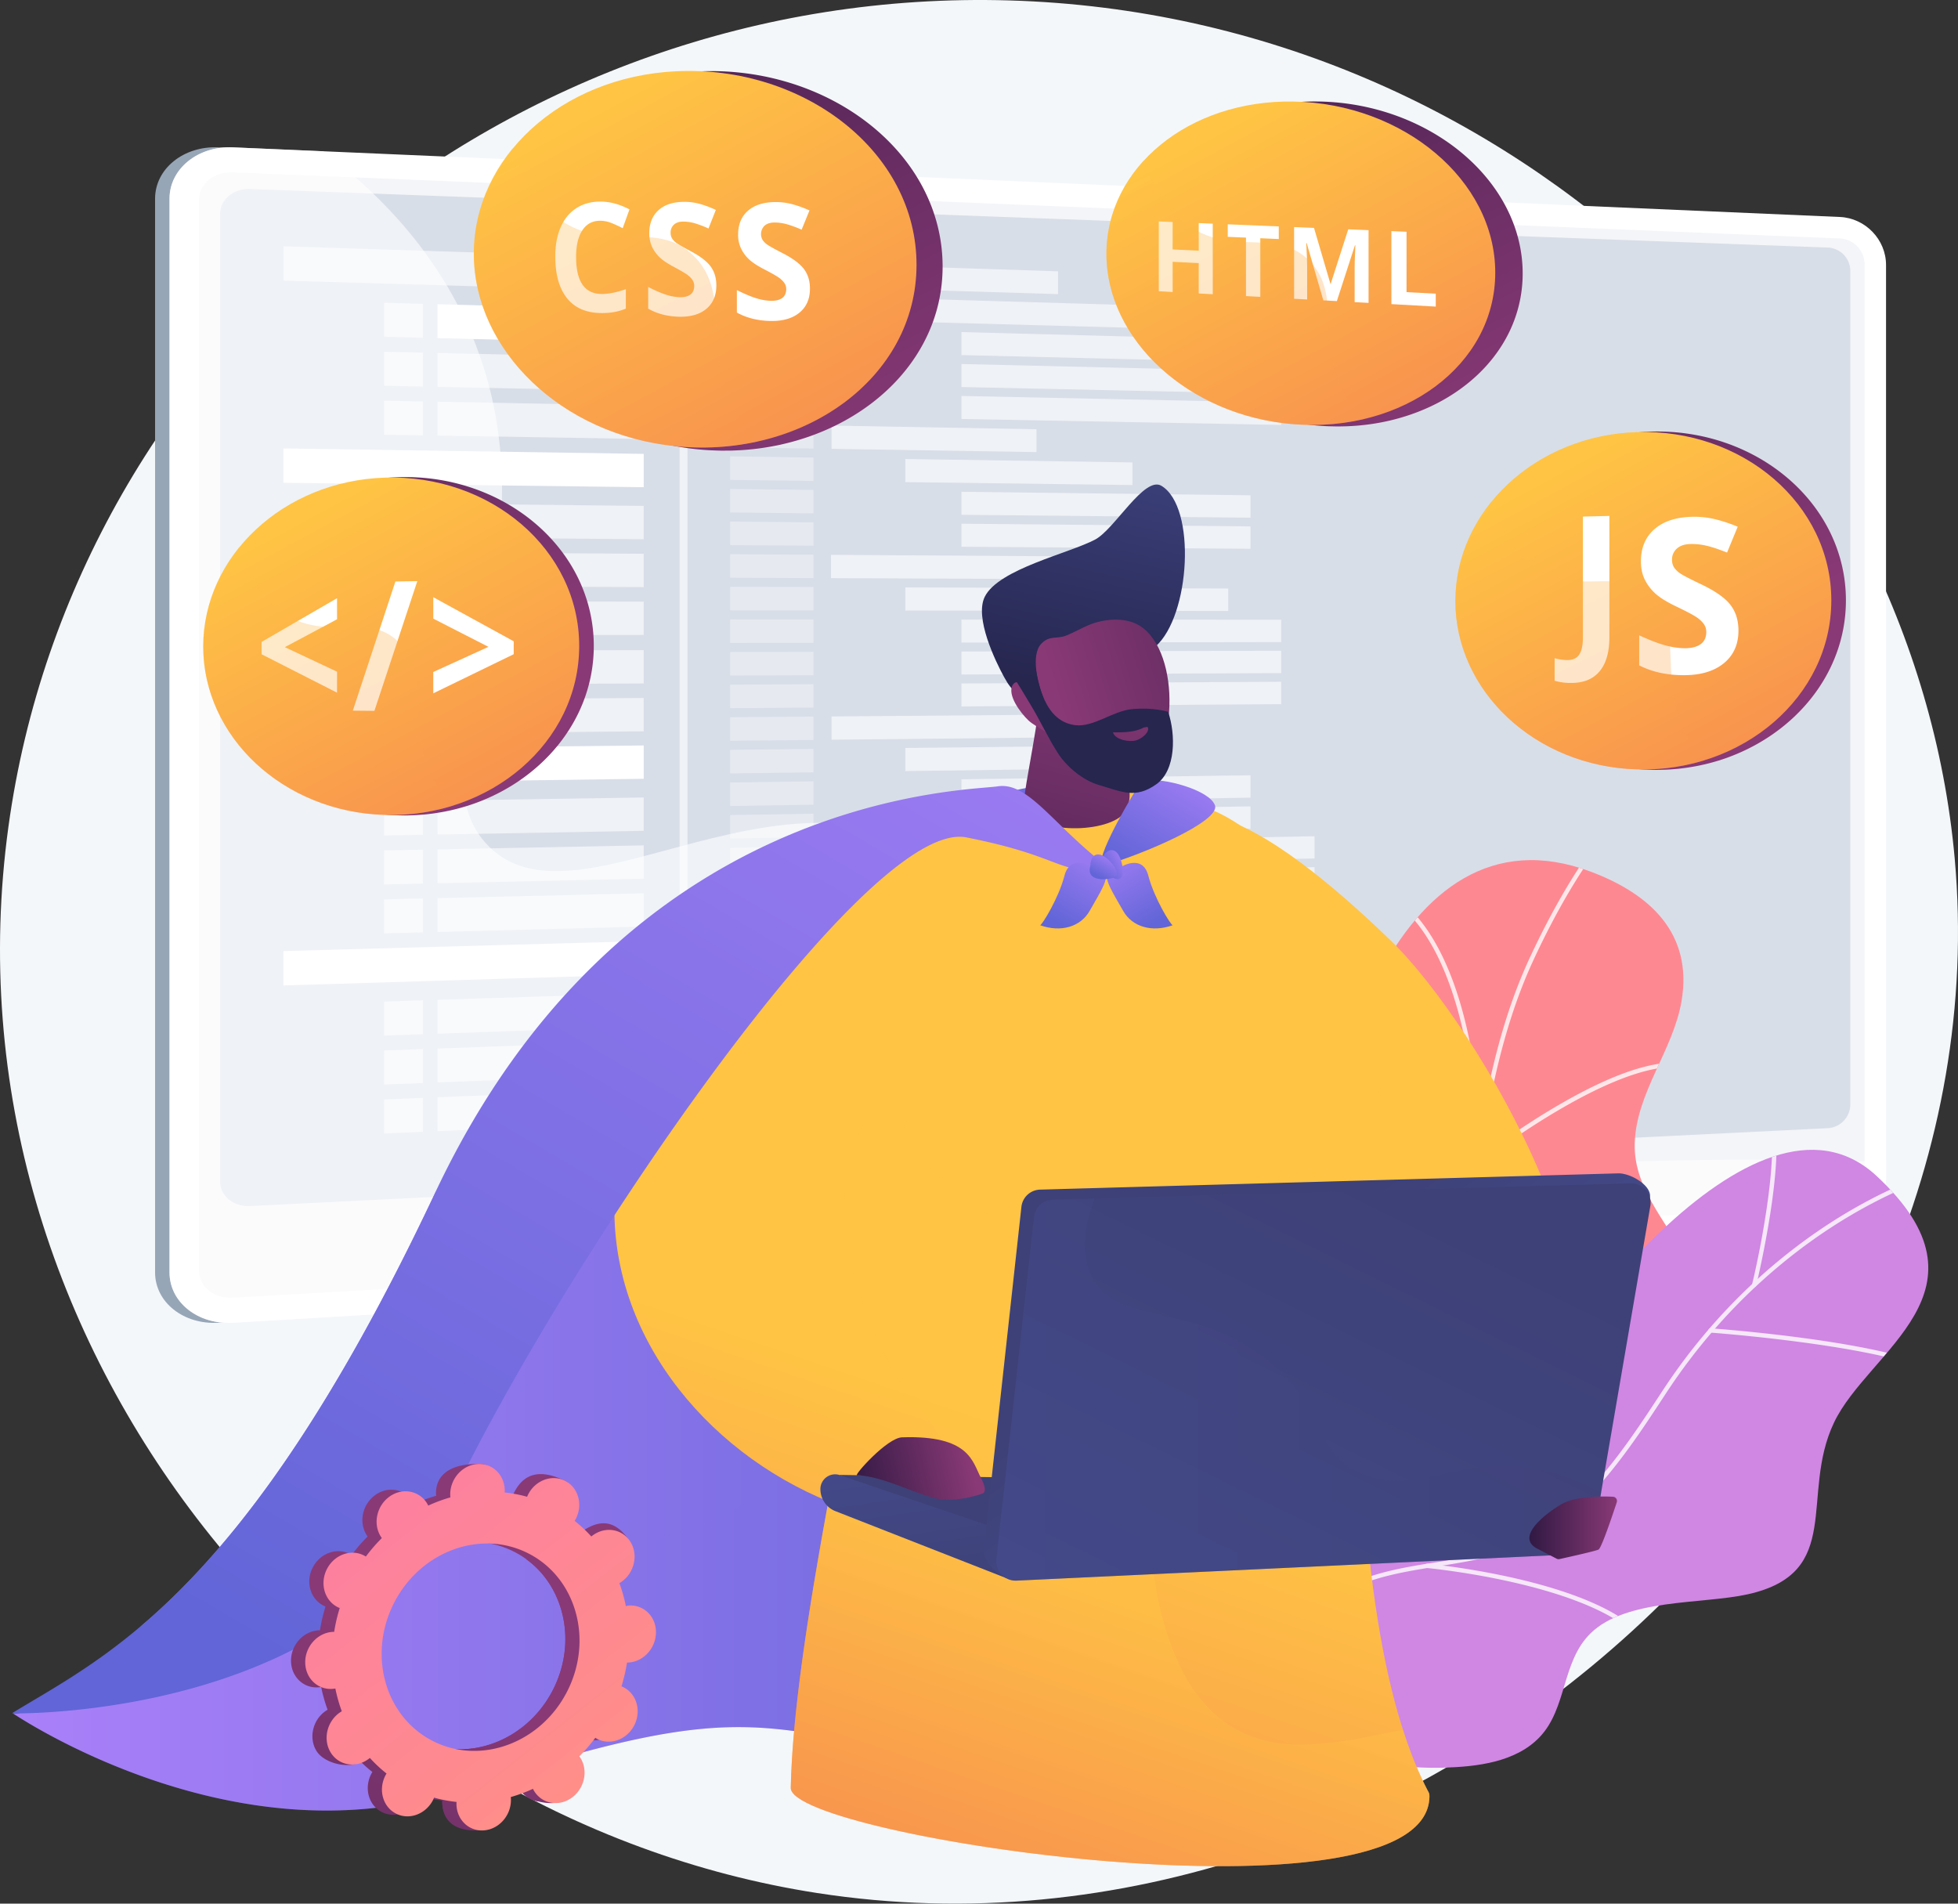 <svg xmlns="http://www.w3.org/2000/svg" xmlns:xlink="http://www.w3.org/1999/xlink" viewBox="0 0 2880.06 2800"><rect x="0" y="0" width="2880.06" height="2800" fill="#333333" stroke="none"/><defs><style>.cls-1{fill:url(#linear-gradient);}.cls-2{fill:url(#linear-gradient-2);}.cls-3{isolation:isolate;}.cls-4{fill:#f4f7fa;}.cls-5{fill:#97a6b7;}.cls-6{fill:url(#linear-gradient-3);}.cls-10,.cls-11,.cls-12,.cls-7{fill:#fff;}.cls-8,.cls-9{fill:#d8dee8;}.cls-15,.cls-52,.cls-8{opacity:0.3;}.cls-15,.cls-30,.cls-32,.cls-37,.cls-47,.cls-52,.cls-8{mix-blend-mode:multiply;}.cls-10{opacity:0.6;}.cls-10,.cls-11,.cls-12,.cls-27{mix-blend-mode:soft-light;}.cls-11{opacity:0.36;}.cls-13{fill:url(#linear-gradient-4);}.cls-14{fill:url(#linear-gradient-5);}.cls-16{fill:url(#linear-gradient-6);}.cls-17{fill:url(#linear-gradient-7);}.cls-18{fill:url(#linear-gradient-8);}.cls-19{fill:url(#linear-gradient-9);}.cls-20{fill:url(#linear-gradient-10);}.cls-21{fill:url(#linear-gradient-11);}.cls-22{fill:url(#linear-gradient-12);}.cls-23{fill:url(#linear-gradient-13);}.cls-24{fill:url(#linear-gradient-14);}.cls-25{fill:url(#linear-gradient-15);}.cls-26{clip-path:url(#clip-path);}.cls-27{opacity:0.8;}.cls-28{clip-path:url(#clip-path-2);}.cls-29{fill:url(#linear-gradient-18);}.cls-30,.cls-47{opacity:0.5;}.cls-30{fill:url(#linear-gradient-19);}.cls-31{fill:url(#linear-gradient-20);}.cls-32,.cls-37{opacity:0.2;}.cls-32{fill:url(#linear-gradient-21);}.cls-33{fill:url(#linear-gradient-22);}.cls-34{fill:url(#linear-gradient-23);}.cls-35{fill:url(#linear-gradient-24);}.cls-36,.cls-37{fill:url(#linear-gradient-25);}.cls-38{fill:url(#linear-gradient-27);}.cls-39{fill:url(#linear-gradient-28);}.cls-40{fill:url(#linear-gradient-29);}.cls-41{fill:url(#linear-gradient-30);}.cls-42{fill:url(#linear-gradient-31);}.cls-43{fill:url(#linear-gradient-32);}.cls-44{fill:url(#linear-gradient-33);}.cls-45{fill:url(#linear-gradient-34);}.cls-46{fill:url(#linear-gradient-35);}.cls-47{fill:url(#linear-gradient-36);}.cls-48{fill:url(#linear-gradient-37);}.cls-49{fill:url(#linear-gradient-38);}.cls-50{fill:url(#linear-gradient-39);}.cls-51{fill:url(#linear-gradient-40);}.cls-52{fill:url(#linear-gradient-41);}.cls-53{fill:url(#linear-gradient-42);}.cls-54{fill:url(#linear-gradient-43);}.cls-55{fill:url(#linear-gradient-44);}.cls-56{fill:url(#linear-gradient-45);}.cls-57{fill:url(#linear-gradient-46);}</style><linearGradient id="linear-gradient" x1="-13945.61" y1="-101985.49" x2="53366.08" y2="328329.7" gradientUnits="userSpaceOnUse"><stop offset="0" stop-color="#ff9085"/><stop offset="1" stop-color="#fb6fbb"/></linearGradient><linearGradient id="linear-gradient-2" x1="-8124.1" y1="-66210.87" x2="36249.35" y2="217463.03" gradientUnits="userSpaceOnUse"><stop offset="0" stop-color="#e38ddd"/><stop offset="1" stop-color="#9571f6"/></linearGradient><linearGradient id="linear-gradient-3" x1="1950.16" y1="2996.19" x2="1956.95" y2="2419.32" gradientUnits="userSpaceOnUse"><stop offset="0.49" stop-color="#ebeff2"/><stop offset="1" stop-color="#fff"/></linearGradient><linearGradient id="linear-gradient-4" x1="2381.31" y1="522.57" x2="2791.48" y2="1345.69" gradientUnits="userSpaceOnUse"><stop offset="0" stop-color="#311944"/><stop offset="1" stop-color="#893976"/></linearGradient><linearGradient id="linear-gradient-5" x1="2622.52" y1="1063.22" x2="3020.92" y2="1802.14" gradientUnits="userSpaceOnUse"><stop offset="0" stop-color="#ffc444"/><stop offset="1" stop-color="#f36f56"/></linearGradient><linearGradient id="linear-gradient-6" x1="2513.11" y1="1112.33" x2="2900.14" y2="1889.02" xlink:href="#linear-gradient-5"/><linearGradient id="linear-gradient-7" x1="539.53" y1="589.58" x2="949.7" y2="1412.7" xlink:href="#linear-gradient-4"/><linearGradient id="linear-gradient-8" x1="780.74" y1="1130.23" x2="1179.14" y2="1869.15" xlink:href="#linear-gradient-5"/><linearGradient id="linear-gradient-9" x1="671.33" y1="1179.34" x2="1058.37" y2="1956.03" xlink:href="#linear-gradient-5"/><linearGradient id="linear-gradient-10" x1="1063.9" y1="151.1" x2="1537.35" y2="1101.21" xlink:href="#linear-gradient-4"/><linearGradient id="linear-gradient-11" x1="1212.26" y1="531.29" x2="1669.88" y2="1380.05" xlink:href="#linear-gradient-5"/><linearGradient id="linear-gradient-12" x1="1078.78" y1="590.12" x2="1518.89" y2="1473.31" xlink:href="#linear-gradient-5"/><linearGradient id="linear-gradient-13" x1="1993.14" y1="224.29" x2="2405.57" y2="1051.93" xlink:href="#linear-gradient-4"/><linearGradient id="linear-gradient-14" x1="2118.16" y1="565.75" x2="2518.75" y2="1308.73" xlink:href="#linear-gradient-5"/><linearGradient id="linear-gradient-15" x1="2005.72" y1="608.85" x2="2396.2" y2="1392.46" xlink:href="#linear-gradient-5"/><clipPath id="clip-path" transform="translate(-312.87 -379.49)"><path class="cls-1" d="M1960.67,2840.35S1872,2591,2007.12,2479.14s230.24,14.86,233.33-236.39,122.13-689.57,412-581.23c88.06,32.91,150.55,91.46,133.88,190.25-12.25,72.6-66.87,134.91-68.91,209.64-2,72.3,57.08,123.42,82.56,186.3,31.17,76.94-6.32,148.55-61.76,202.7-58.47,57.12-129.74,101.33-197.23,146.83-36.67,24.72-79,50.65-103.23,89.07-30.54,48.52-12.4,127.72-27.66,181.53-12.81,45.17-48.54,57.16-90.52,68.93-88.48,24.8-177.76,12.3-268.11,8.89Z"/></clipPath><clipPath id="clip-path-2" transform="translate(-312.87 -379.49)"><path class="cls-2" d="M2259,2438.91c171.91.62,225.7,135.25,278,33.11s355.93-531,536.56-362.48-12.25,255.67-63.05,362.49,15.7,220.81-126.8,252.48c-67.06,14.89-178.91,6-231.33,57.51-42.6,41.84-34.27,109.8-74.65,152.39-35.4,37.32-92.8,43.7-141.49,45.14-29,.85-57.82-1.31-86.54-5.23-19.66-2.69-72.2-24.51-89.74-18.68,0,0-141.57,47.09-142.48-82.32C2117.45,2873.32,2087.1,2438.28,2259,2438.91Z"/></clipPath><linearGradient id="linear-gradient-18" x1="2161.5" y1="2598.29" x2="1781.62" y2="3712.62" gradientUnits="userSpaceOnUse"><stop offset="0" stop-color="#ffc444"/><stop offset="0.51" stop-color="#f9984d"/><stop offset="1" stop-color="#f36f56"/></linearGradient><linearGradient id="linear-gradient-19" x1="2334.54" y1="2271.48" x2="2224.29" y2="2594.89" xlink:href="#linear-gradient-5"/><linearGradient id="linear-gradient-20" x1="330.98" y1="2289.39" x2="2197.13" y2="2289.39" gradientUnits="userSpaceOnUse"><stop offset="0" stop-color="#aa80f9"/><stop offset="1" stop-color="#6165d7"/></linearGradient><linearGradient id="linear-gradient-21" x1="333.38" y1="2570.08" x2="2171.3" y2="2570.08" xlink:href="#linear-gradient-20"/><linearGradient id="linear-gradient-22" x1="1964.18" y1="2531.03" x2="1584.29" y2="3645.35" xlink:href="#linear-gradient-5"/><linearGradient id="linear-gradient-23" x1="1942.58" y1="1332.13" x2="1772.56" y2="1965.01" gradientUnits="userSpaceOnUse"><stop offset="0" stop-color="#893976"/><stop offset="1" stop-color="#311944"/></linearGradient><linearGradient id="linear-gradient-24" x1="1644.06" y1="2421.89" x2="1264.18" y2="3536.21" xlink:href="#linear-gradient-5"/><linearGradient id="linear-gradient-25" x1="1885.21" y1="997.18" x2="786.05" y2="2882.5" xlink:href="#linear-gradient-20"/><linearGradient id="linear-gradient-27" x1="2076.77" y1="1492.04" x2="1980.07" y2="1657.9" xlink:href="#linear-gradient-20"/><linearGradient id="linear-gradient-28" x1="1875.13" y1="1391.04" x2="1979.03" y2="918.74" gradientUnits="userSpaceOnUse"><stop offset="0" stop-color="#26264f"/><stop offset="1" stop-color="#444b8c"/></linearGradient><linearGradient id="linear-gradient-29" x1="1874.82" y1="1432.37" x2="2402.65" y2="1269.83" xlink:href="#linear-gradient-23"/><linearGradient id="linear-gradient-30" x1="1920.59" y1="1401.04" x2="2024.5" y2="928.74" xlink:href="#linear-gradient-28"/><linearGradient id="linear-gradient-31" x1="2004.43" y1="1348.75" x2="1834.4" y2="1981.63" xlink:href="#linear-gradient-23"/><linearGradient id="linear-gradient-32" x1="1939.51" y1="1619.25" x2="1870.01" y2="1738.46" xlink:href="#linear-gradient-20"/><linearGradient id="linear-gradient-33" x1="5434.51" y1="1619.25" x2="5365.01" y2="1738.46" gradientTransform="matrix(-1, 0, 0, 1, 7375.6, 0)" xlink:href="#linear-gradient-20"/><linearGradient id="linear-gradient-34" x1="4502.37" y1="1890.98" x2="4482.8" y2="1924.56" gradientTransform="translate(-978.88 -2251.23) rotate(30.06)" xlink:href="#linear-gradient-20"/><linearGradient id="linear-gradient-35" x1="1948.31" y1="1635.37" x2="1928.74" y2="1668.95" xlink:href="#linear-gradient-20"/><linearGradient id="linear-gradient-36" x1="1929" y1="2733.55" x2="1672.39" y2="3486.27" xlink:href="#linear-gradient-5"/><linearGradient id="linear-gradient-37" x1="1743.32" y1="2505.52" x2="1648.4" y2="2236.59" gradientUnits="userSpaceOnUse"><stop offset="0" stop-color="#444b8c"/><stop offset="1" stop-color="#3e4177"/></linearGradient><linearGradient id="linear-gradient-38" x1="1641.53" y1="2495.37" x2="1676.33" y2="2735.83" xlink:href="#linear-gradient-37"/><linearGradient id="linear-gradient-39" x1="2331.14" y1="2516.43" x2="2146.08" y2="2253.65" xlink:href="#linear-gradient-37"/><linearGradient id="linear-gradient-40" x1="1976.17" y1="2951.32" x2="2381.15" y2="2128.7" xlink:href="#linear-gradient-37"/><linearGradient id="linear-gradient-41" x1="1778.34" y1="2423.33" x2="2668.03" y2="2423.33" xlink:href="#linear-gradient-37"/><linearGradient id="linear-gradient-42" x1="569.56" y1="2132.7" x2="749.5" y2="2132.7" gradientTransform="matrix(-0.98, 0.21, 0.21, 0.98, 1851.84, 318.86)" xlink:href="#linear-gradient-23"/><linearGradient id="linear-gradient-43" x1="-1693.91" y1="2626.77" x2="-1565.06" y2="2626.77" gradientTransform="matrix(-1, 0, 0, 1, 997.42, 0)" xlink:href="#linear-gradient-23"/><linearGradient id="linear-gradient-44" x1="980.26" y1="2841.57" x2="593.12" y2="3705.01" xlink:href="#linear-gradient-23"/><linearGradient id="linear-gradient-45" x1="1109.05" y1="2899.32" x2="721.91" y2="3762.76" xlink:href="#linear-gradient-23"/><linearGradient id="linear-gradient-46" x1="1222.93" y1="3059.67" x2="481.19" y2="2120.13" xlink:href="#linear-gradient"/></defs><g class="cls-3"><g id="Illustration"><path class="cls-4" d="M1797.71,380.13C1060.43,358.36,421.78,893.33,325.3,1595.28c-105.5,767.48,475.13,1458,1189.58,1568.64,888.65,137.57,1750.59-658.29,1673.2-1521.69C3129.77,991.74,2547.17,402.26,1797.71,380.13Z" transform="translate(-312.87 -379.49)"/><path class="cls-5" d="M2197.71,2500.75a111.81,111.81,0,0,1-74.13-84.18l-55.11-272.73-471.37,16.74-58,284.12c-8.13,39.79,24.4,79.71,61.85,94.37l197.22,77.16a256.4,256.4,0,0,0,115.29,16.71l416.78-35.65a25.85,25.85,0,0,0,23.38-22.91c1.41-12.29,9.95-26.08-1.67-29.93Z" transform="translate(-312.87 -379.49)"/><path class="cls-6" d="M2202.38,2484.16a110.84,110.84,0,0,1-74.06-83.12l-55.05-269.3-459.88,16.55-58,280.55a82.09,82.09,0,0,0,50.78,93.16l197,76.19a258.91,258.91,0,0,0,115.18,16.5l416.36-35.2a25.69,25.69,0,0,0,5.84-50Z" transform="translate(-312.87 -379.49)"/><path class="cls-5" d="M633.92,2325.11c-51.12,3-92.94-30.11-92.94-73.94V671.65c0-43.82,41.82-77.66,92.94-75.45L3008.13,760.57c37.53,1.62,57.66-28.67,57.66,8.6V2112.54c0,37.27-30.38,69.4-67.91,71.64Z" transform="translate(-312.87 -379.49)"/><path class="cls-7" d="M655.16,2325.11c-51.12,3-92.93-30.11-92.93-73.94V671.65c0-43.82,41.81-77.66,92.93-75.45l2364,102.43c37.53,1.63,67.92,33.27,67.92,70.54V2112.54c0,37.27-30.39,69.4-67.92,71.64Z" transform="translate(-312.87 -379.49)"/><path class="cls-8" d="M3019.12,730.25,655.16,633c-27.33-1.13-49.54,16.93-49.54,40.33V2248.79c0,23.4,22.21,41.09,49.54,39.52l2364-135.74c20.12-1.16,36.38-18.3,36.38-38.3V768C3055.5,748,3039.24,731.07,3019.12,730.25Z" transform="translate(-312.87 -379.49)"/><path class="cls-9" d="M3001.56,2038.9,680.78,2153.46c-24.36,1.2-44.15-14.9-44.15-36V694c0-21.07,19.79-37.41,44.15-36.51l2320.78,86.15a34.41,34.41,0,0,1,32.94,34.09V2004.4A34.94,34.94,0,0,1,3001.56,2038.9Z" transform="translate(-312.87 -379.49)"/><polygon class="cls-10" points="946.87 428.35 416.86 412.76 416.86 362.23 946.87 379.37 946.87 428.35"/><polygon class="cls-11" points="1196.47 421.71 1074.03 418.01 1074.03 383.48 1196.47 387.44 1196.47 421.71"/><polygon class="cls-11" points="1196.47 469.33 1074.03 465.98 1074.03 431.45 1196.47 435.06 1196.47 469.33"/><polygon class="cls-10" points="1806.62 486.03 1331.62 473.03 1331.62 439.04 1806.62 453.03 1806.62 486.03"/><polygon class="cls-10" points="1884.51 533.78 1414.23 522.27 1414.23 488.46 1884.51 500.95 1884.51 533.78"/><polygon class="cls-10" points="1884.51 579.41 1414.23 569.26 1414.23 535.44 1884.51 546.57 1884.51 579.41"/><polygon class="cls-10" points="1884.51 625.03 1414.23 616.24 1414.23 582.43 1884.51 592.2 1884.51 625.03"/><polygon class="cls-11" points="1196.47 516.94 1074.03 513.95 1074.03 479.42 1196.47 482.67 1196.47 516.94"/><polygon class="cls-11" points="1196.47 564.56 1074.03 561.91 1074.03 527.39 1196.47 530.29 1196.47 564.56"/><polygon class="cls-11" points="1196.47 612.17 1074.03 609.88 1074.03 575.36 1196.47 577.9 1196.47 612.17"/><polygon class="cls-11" points="1196.47 659.78 1074.03 657.85 1074.03 623.33 1196.47 625.52 1196.47 659.78"/><polygon class="cls-10" points="1524.56 664.97 1223.18 660.21 1223.18 625.99 1524.56 631.38 1524.56 664.97"/><polygon class="cls-11" points="1196.47 707.4 1074.03 705.82 1074.03 671.29 1196.47 673.13 1196.47 707.4"/><polygon class="cls-11" points="1196.47 755.01 1074.03 753.79 1074.03 719.26 1196.47 720.74 1196.47 755.01"/><polygon class="cls-11" points="1196.47 802.63 1074.03 801.75 1074.03 767.23 1196.47 768.36 1196.47 802.63"/><polygon class="cls-10" points="1665.76 713.46 1331.62 709.14 1331.62 675.16 1665.76 680.17 1665.76 713.46"/><polygon class="cls-10" points="1839.35 761.46 1414.23 757.2 1414.23 723.38 1839.35 728.53 1839.35 761.46"/><polygon class="cls-10" points="1839.35 807.21 1414.23 804.18 1414.23 770.37 1839.35 774.28 1839.35 807.21"/><polygon class="cls-11" points="1196.47 850.24 1074.03 849.72 1074.03 815.2 1196.47 815.97 1196.47 850.24"/><polygon class="cls-11" points="1196.47 897.86 1074.03 897.69 1074.03 863.17 1196.47 863.59 1196.47 897.86"/><polygon class="cls-11" points="1196.47 945.47 1074.03 945.66 1074.03 911.13 1196.47 911.2 1196.47 945.47"/><polygon class="cls-11" points="1196.47 993.09 1074.03 993.63 1074.03 959.1 1196.47 958.82 1196.47 993.09"/><polygon class="cls-11" points="1196.47 1040.7 1074.03 1041.6 1074.03 1007.07 1196.47 1006.43 1196.47 1040.7"/><polygon class="cls-11" points="1196.47 1088.31 1074.03 1089.57 1074.03 1055.04 1196.47 1054.04 1196.47 1088.31"/><polygon class="cls-11" points="1196.47 1135.93 1074.03 1137.53 1074.03 1103.01 1196.47 1101.66 1196.47 1135.93"/><polygon class="cls-11" points="1196.47 1183.54 1074.03 1185.5 1074.03 1150.98 1196.47 1149.27 1196.47 1183.54"/><polygon class="cls-11" points="1196.47 1231.16 1074.03 1233.47 1074.03 1198.94 1196.47 1196.89 1196.47 1231.16"/><polygon class="cls-11" points="1196.47 1278.77 1074.03 1281.44 1074.03 1246.91 1196.47 1244.5 1196.47 1278.77"/><polygon class="cls-11" points="1196.47 1326.39 1074.03 1329.41 1074.03 1294.88 1196.47 1292.12 1196.47 1326.39"/><polygon class="cls-11" points="1196.47 1374 1074.03 1377.37 1074.03 1342.85 1196.47 1339.73 1196.47 1374"/><polygon class="cls-11" points="1196.47 1421.61 1074.03 1425.34 1074.03 1390.82 1196.47 1387.35 1196.47 1421.61"/><polygon class="cls-11" points="1196.47 1469.23 1074.03 1473.31 1074.03 1438.79 1196.47 1434.96 1196.47 1469.23"/><polygon class="cls-11" points="1196.47 1516.84 1074.03 1521.28 1074.03 1486.76 1196.47 1482.57 1196.47 1516.84"/><polygon class="cls-11" points="1196.47 1564.46 1074.03 1569.25 1074.03 1534.72 1196.47 1530.19 1196.47 1564.46"/><polygon class="cls-11" points="1196.47 1612.07 1074.03 1617.22 1074.03 1582.69 1196.47 1577.8 1196.47 1612.07"/><polygon class="cls-11" points="1196.47 1659.69 1074.03 1665.18 1074.03 1630.66 1196.47 1625.42 1196.47 1659.69"/><polygon class="cls-10" points="1556.27 432.6 1222.35 422.5 1222.35 388.28 1556.27 399.08 1556.27 432.6"/><polygon class="cls-10" points="1806.62 1403.03 1331.62 1417.5 1331.62 1383.51 1806.62 1370.03 1806.62 1403.03"/><polygon class="cls-10" points="1884.51 1446.29 1414.23 1461.97 1414.23 1428.15 1884.51 1413.45 1884.51 1446.29"/><polygon class="cls-10" points="1884.51 1491.91 1414.23 1508.95 1414.23 1475.14 1884.51 1459.07 1884.51 1491.91"/><polygon class="cls-10" points="2087.17 1529.61 1629.07 1547.53 1629.07 1514.16 2087.17 1497.19 2087.17 1529.61"/><polygon class="cls-10" points="2087.17 1574.65 1629.07 1593.89 1629.07 1560.53 2087.17 1542.23 2087.17 1574.65"/><polygon class="cls-10" points="2087.17 1619.69 1629.07 1640.26 1629.07 1606.89 2087.17 1587.27 2087.17 1619.69"/><polygon class="cls-10" points="1556.27 1364.08 1222.35 1373.29 1222.35 1339.07 1556.27 1330.56 1556.27 1364.08"/><polygon class="cls-10" points="1806.62 898.68 1331.62 898.04 1331.62 864.05 1806.62 865.68 1806.62 898.68"/><polygon class="cls-10" points="1884.51 944.41 1414.23 945.14 1414.23 911.32 1884.51 911.57 1884.51 944.41"/><polygon class="cls-10" points="1884.51 990.04 1414.23 992.12 1414.23 958.3 1884.51 957.2 1884.51 990.04"/><polygon class="cls-10" points="1884.51 1035.66 1414.23 1039.11 1414.23 1005.29 1884.51 1002.82 1884.51 1035.66"/><polygon class="cls-10" points="1524.56 1084.96 1223.18 1088.04 1223.18 1053.83 1524.56 1051.38 1524.56 1084.96"/><polygon class="cls-10" points="1665.76 1129.78 1331.62 1134.16 1331.62 1100.17 1665.76 1096.48 1665.76 1129.78"/><polygon class="cls-10" points="1839.35 1173.26 1414.23 1180.06 1414.23 1146.24 1839.35 1140.33 1839.35 1173.26"/><polygon class="cls-10" points="1839.35 1219.02 1414.23 1227.04 1414.23 1193.23 1839.35 1186.08 1839.35 1219.02"/><polygon class="cls-10" points="1933.59 1262.72 1513.59 1271.87 1513.59 1238.26 1933.59 1229.98 1933.59 1262.72"/><polygon class="cls-10" points="1933.59 1308.2 1513.59 1318.56 1513.59 1284.95 1933.59 1275.46 1933.59 1308.2"/><polygon class="cls-10" points="1556.27 851.77 1222.35 850.35 1222.35 816.14 1556.27 818.25 1556.27 851.77"/><polygon class="cls-12" points="946.87 504.88 643.5 497.35 643.5 447.48 946.87 455.9 946.87 504.88"/><polygon class="cls-10" points="565.03 495.4 622.17 496.82 622.17 446.89 565.03 445.3 565.03 495.4"/><polygon class="cls-10" points="946.87 575.29 643.5 569.04 643.5 519.17 946.87 526.31 946.87 575.29"/><polygon class="cls-10" points="565.03 567.42 622.17 568.6 622.17 518.66 565.03 517.32 565.03 567.42"/><polygon class="cls-10" points="946.87 645.7 643.5 640.72 643.5 590.85 946.87 596.72 946.87 645.7"/><polygon class="cls-10" points="565.03 639.44 622.17 640.37 622.17 590.44 565.03 589.34 565.03 639.44"/><polygon class="cls-12" points="946.87 1145.48 416.86 1152.63 416.86 1102.1 946.87 1096.51 946.87 1145.48"/><polygon class="cls-10" points="946.87 1222.02 643.5 1227.5 643.5 1177.63 946.87 1173.04 946.87 1222.02"/><polygon class="cls-10" points="565.03 1228.91 622.17 1227.88 622.17 1177.95 565.03 1178.81 565.03 1228.91"/><polygon class="cls-10" points="946.87 1292.43 643.5 1299.18 643.5 1249.31 946.87 1243.45 946.87 1292.43"/><polygon class="cls-10" points="565.03 1300.93 622.17 1299.66 622.17 1249.73 565.03 1250.83 565.03 1300.93"/><polygon class="cls-10" points="946.87 1362.84 643.5 1370.87 643.5 1321 946.87 1313.86 946.87 1362.84"/><polygon class="cls-10" points="565.03 1372.95 622.17 1371.43 622.17 1321.5 565.03 1322.85 565.03 1372.95"/><polygon class="cls-12" points="946.87 716.59 416.86 710.14 416.86 659.6 946.87 667.61 946.87 716.59"/><polygon class="cls-10" points="946.87 793.12 643.5 790.82 643.5 740.95 946.87 744.14 946.87 793.12"/><polygon class="cls-10" points="565.03 790.22 622.17 790.65 622.17 740.72 565.03 740.12 565.03 790.22"/><polygon class="cls-10" points="946.87 863.53 643.5 862.5 643.5 812.63 946.87 814.55 946.87 863.53"/><polygon class="cls-10" points="565.03 862.24 622.17 862.43 622.17 812.5 565.03 812.14 565.03 862.24"/><polygon class="cls-10" points="946.87 1005.26 643.5 1006.81 643.5 956.94 946.87 956.28 946.87 1005.26"/><polygon class="cls-10" points="565.03 1007.21 622.17 1006.92 622.17 956.99 565.03 957.11 565.03 1007.21"/><polygon class="cls-10" points="946.87 1075.67 643.5 1078.49 643.5 1028.63 946.87 1026.69 946.87 1075.67"/><polygon class="cls-10" points="565.03 1079.23 622.17 1078.69 622.17 1028.76 565.03 1029.13 565.03 1079.23"/><polygon class="cls-10" points="946.87 933.94 643.5 934.19 643.5 884.32 946.87 884.96 946.87 933.94"/><polygon class="cls-10" points="565.03 934.25 622.17 934.21 622.17 884.28 565.03 884.16 565.03 934.25"/><polygon class="cls-12" points="946.87 1433.22 416.86 1449.49 416.86 1398.95 946.87 1384.24 946.87 1433.22"/><polygon class="cls-10" points="946.87 1509.75 643.5 1520.45 643.5 1470.58 946.87 1460.77 946.87 1509.75"/><polygon class="cls-10" points="565.03 1523.22 622.17 1521.2 622.17 1471.27 565.03 1473.12 565.03 1523.22"/><polygon class="cls-10" points="946.87 1580.16 643.5 1592.14 643.5 1542.27 946.87 1531.18 946.87 1580.16"/><polygon class="cls-10" points="565.03 1595.24 622.17 1592.98 622.17 1543.05 565.03 1545.14 565.03 1595.24"/><polygon class="cls-10" points="946.87 1650.57 643.5 1663.83 643.5 1613.96 946.87 1601.59 946.87 1650.57"/><polygon class="cls-10" points="565.03 1667.26 622.17 1664.76 622.17 1614.83 565.03 1617.16 565.03 1667.26"/><polygon class="cls-10" points="1011.27 1648 999.6 1648.51 999.6 381.08 1011.27 381.45 1011.27 1648"/><path class="cls-10" d="M2772.33,2086.41c-514.6,10.76-630.32,84.24-776.54-3.8-200.93-121-109.42-336.18-305.19-449.06-246.11-141.91-529.87,118-658.32-8.72-127.92-126.19,113.72-423.18-26.16-754.24C950,737.74,854.39,651.45,788.36,602l-133.2-5.77C604,594,562.23,627.83,562.23,671.65V2251.17c0,43.83,41.81,77,92.93,73.94l2364-140.93c37.53-2.24,67.92-34.37,67.92-71.64v-23.89C3016.19,2086.14,2906.44,2083.61,2772.33,2086.41Z" transform="translate(-312.87 -379.49)"/><path class="cls-13" d="M3028.07,1262.58c0-142.24-131.21-253.29-287.48-248.2-89,2.89-166.42,43-214.77,102.23l0,0c-.3.37-.58.75-.88,1.12-.83,1-1.64,2.09-2.46,3.14q-2.24,2.87-4.4,5.79c-.85,1.15-1.68,2.31-2.51,3.47-1.38,2-2.72,3.91-4,5.89-.76,1.13-1.52,2.26-2.25,3.41-1.48,2.28-2.89,4.6-4.28,6.94-.51.84-1,1.67-1.53,2.52q-2.76,4.74-5.28,9.6c-.45.86-.86,1.74-1.29,2.6-1.23,2.43-2.43,4.87-3.57,7.34-.56,1.21-1.09,2.44-1.63,3.66-1,2.18-1.9,4.38-2.8,6.6q-.78,1.92-1.53,3.87-1.3,3.4-2.5,6.86c-.42,1.21-.85,2.41-1.25,3.62-.95,2.89-1.84,5.82-2.68,8.76-.17.61-.37,1.21-.54,1.83q-1.47,5.33-2.67,10.73c-.24,1.06-.44,2.13-.66,3.2-.54,2.59-1.05,5.18-1.5,7.79-.23,1.33-.43,2.67-.63,4q-.57,3.63-1,7.29c-.17,1.36-.33,2.73-.47,4.11-.26,2.57-.46,5.15-.63,7.75-.08,1.2-.19,2.4-.25,3.62-.19,3.79-.31,7.59-.31,11.42,0,91.28,55.28,171.79,138.16,214.9q11.43,6,23.56,10.94,6.06,2.49,12.29,4.73a305.21,305.21,0,0,0,94.32,17.67h0c4.6.13,9.18.15,13.74.09,1.53,0,3.05-.11,4.59-.16,3-.08,6-.17,9-.35,1.83-.1,3.64-.27,5.46-.41,2.68-.2,5.35-.4,8-.67,1.94-.2,3.87-.44,5.8-.68,2.51-.3,5-.61,7.5-1,2-.29,3.95-.61,5.93-.94q3.62-.6,7.19-1.27c2-.38,4-.79,6-1.21,2.33-.49,4.66-1,7-1.56,2-.47,4-.95,5.93-1.46q3.43-.89,6.82-1.85c1.95-.56,3.9-1.11,5.83-1.7.71-.21,1.44-.4,2.15-.62l-.05,0C2949.55,1464,3028.07,1372.24,3028.07,1262.58Z" transform="translate(-312.87 -379.49)"/><path class="cls-14" d="M3006.59,1262.61c0,141.87-130.53,253.07-286,248.53-149.7-4.37-267-115.17-267-247.62s117.32-243.63,267-248.49C2876.06,1010,3006.59,1120.74,3006.59,1262.61Z" transform="translate(-312.87 -379.49)"/><path class="cls-7" d="M2622.21,1384a80.79,80.79,0,0,1-22.6-3.22v-33.18a72,72,0,0,0,18,2.78q12.65.15,18.13-8t5.48-25.65V1139.3l38.93-.92v178.33q0,33.36-14.75,50.62T2622.21,1384Z" transform="translate(-312.87 -379.49)"/><path class="cls-7" d="M2870,1307q0,31-22.27,48.67t-61.14,16.9q-35.6-.52-62.57-14.41V1314q22.18,10.26,37.7,14.54a112,112,0,0,0,28.53,4.41q15.63.12,24-5.86t8.41-18a20.12,20.12,0,0,0-3.71-11.92,41.37,41.37,0,0,0-10.86-10q-7.14-4.81-29-15.33-20.37-9.69-30.46-18.57a68.86,68.86,0,0,1-16.09-20.64q-6-11.76-6-27.53,0-29.74,19.75-47.14t55.28-18.34a130.48,130.48,0,0,1,33.55,3.45,228.58,228.58,0,0,1,33.77,11.16l-15.65,38q-18.21-7.23-30-10a94.9,94.9,0,0,0-23.17-2.58q-13.47.23-20.63,6.68a21.36,21.36,0,0,0-7.15,16.63,20.48,20.48,0,0,0,2.89,11,31.6,31.6,0,0,0,9.21,9q6.33,4.35,30.13,15.65,31.7,15.08,43.6,30.47T2870,1307Z" transform="translate(-312.87 -379.49)"/><g class="cls-15"><path class="cls-16" d="M2788.19,1449.4c-33.74-74.28.37-142.93-45.19-190.57-45.76-47.86-104.45-3.12-166.67-41.42-23.79-14.64-50.08-42.66-69.5-100.46-33.51,41.14-53.28,91.87-53.28,146.57,0,132.45,117.32,243.25,267,247.62A304.92,304.92,0,0,0,2821,1497.4,170.75,170.75,0,0,1,2788.19,1449.4Z" transform="translate(-312.87 -379.49)"/></g><path class="cls-17" d="M1186.29,1329.58c0-142.24-131.21-253.28-287.48-248.2-89,2.9-166.42,43-214.77,102.24l0,0c-.3.37-.58.75-.88,1.12-.83,1-1.64,2.09-2.46,3.14q-2.23,2.87-4.4,5.78c-.84,1.16-1.68,2.31-2.5,3.48-1.38,1.94-2.73,3.91-4,5.89-.75,1.13-1.52,2.26-2.25,3.41-1.47,2.28-2.89,4.6-4.28,6.93-.51.85-1,1.68-1.53,2.53q-2.74,4.74-5.28,9.6c-.45.86-.85,1.73-1.29,2.6-1.23,2.43-2.43,4.87-3.57,7.34-.56,1.21-1.09,2.43-1.63,3.66-1,2.18-1.9,4.38-2.79,6.59-.52,1.29-1,2.58-1.53,3.88-.88,2.27-1.7,4.56-2.5,6.86-.42,1.21-.86,2.4-1.26,3.62-1,2.89-1.84,5.82-2.68,8.75-.17.62-.37,1.22-.54,1.84-1,3.54-1.86,7.12-2.67,10.73-.24,1.06-.43,2.13-.66,3.2-.54,2.58-1,5.18-1.5,7.79-.22,1.33-.43,2.67-.63,4-.37,2.42-.71,4.85-1,7.28-.16,1.37-.33,2.74-.47,4.12-.26,2.57-.46,5.15-.63,7.75-.08,1.2-.18,2.4-.25,3.61-.19,3.79-.31,7.6-.31,11.43,0,91.28,55.28,171.79,138.16,214.9q11.43,6,23.56,10.94,6.06,2.49,12.29,4.73a305,305,0,0,0,94.32,17.66h0c4.61.14,9.18.16,13.74.09,1.54,0,3.06-.1,4.59-.15,3-.09,6-.18,9-.35,1.83-.1,3.63-.27,5.46-.41,2.67-.2,5.34-.4,8-.67,1.94-.2,3.87-.45,5.8-.68,2.51-.3,5-.61,7.5-1,2-.29,4-.61,5.93-.94q3.61-.6,7.19-1.27c2-.38,4-.79,6-1.21q3.51-.73,7-1.56c2-.47,4-.95,5.93-1.46q3.44-.89,6.82-1.86c1.95-.55,3.9-1.1,5.83-1.69.71-.22,1.44-.4,2.15-.62l-.05,0C1107.77,1531.05,1186.29,1439.24,1186.29,1329.58Z" transform="translate(-312.87 -379.49)"/><path class="cls-18" d="M1164.82,1329.62c0,141.87-130.54,253.07-286,248.53-149.7-4.37-267-115.17-267-247.62s117.32-243.63,267-248.49C1034.28,1077,1164.82,1187.75,1164.82,1329.62Z" transform="translate(-312.87 -379.49)"/><path class="cls-7" d="M808.64,1398.33l-111-56.49v-18.19l111-64.28v31l-76.8,41,76.8,36.14Z" transform="translate(-312.87 -379.49)"/><path class="cls-7" d="M926.72,1234.29l-63.13,190.8-31.71-.33,62.63-190Z" transform="translate(-312.87 -379.49)"/><path class="cls-7" d="M950.19,1367.93l81.13-37-81.13-41.5v-31.52l118.31,64.84v19l-118.31,57.54Z" transform="translate(-312.87 -379.49)"/><g class="cls-15"><path class="cls-19" d="M946.41,1516.41c-33.74-74.29.37-142.93-45.18-190.57-45.77-47.86-104.46-3.12-166.67-41.42-23.8-14.64-50.08-42.67-69.51-100.46-33.51,41.14-53.28,91.86-53.28,146.57,0,132.45,117.32,243.25,267,247.62a305.15,305.15,0,0,0,100.38-13.74A171.11,171.11,0,0,1,946.41,1516.41Z" transform="translate(-312.87 -379.49)"/></g><path class="cls-20" d="M1699.37,772.28c.46-168.17-168.45-296.83-359.31-287.75-103.83,4.94-191.37,50.08-244.67,114.48l0-.06c-.33.4-.63.81-1,1.21-.91,1.11-1.79,2.25-2.68,3.38q-2.45,3.08-4.8,6.22c-.92,1.23-1.83,2.48-2.73,3.73q-2.23,3.12-4.39,6.32c-.82,1.21-1.65,2.42-2.44,3.65-1.6,2.45-3.13,4.93-4.64,7.42-.55.91-1.12,1.79-1.65,2.7q-3,5.07-5.7,10.26c-.49.91-.93,1.85-1.4,2.77-1.32,2.6-2.61,5.2-3.84,7.83-.6,1.29-1.17,2.6-1.75,3.9q-1.56,3.49-3,7c-.56,1.37-1.11,2.74-1.64,4.12q-1.41,3.63-2.68,7.31c-.45,1.28-.91,2.55-1.34,3.84q-1.53,4.62-2.86,9.31c-.19.66-.4,1.3-.58,1.95q-1.56,5.65-2.84,11.41c-.25,1.13-.46,2.27-.69,3.4-.58,2.75-1.12,5.5-1.59,8.28-.24,1.41-.46,2.83-.67,4.26-.39,2.57-.74,5.14-1,7.74-.17,1.45-.34,2.91-.48,4.37-.28,2.73-.48,5.48-.66,8.24-.08,1.29-.19,2.56-.25,3.85-.2,4-.31,8.08-.3,12.17.32,97.14,60.45,186.08,152.51,238.18q12.9,7.31,26.65,13.65,6.9,3.18,14,6.1a386.47,386.47,0,0,0,109.43,27h0c5.43.53,10.85.93,16.25,1.23,1.82.11,3.63.14,5.45.22,3.58.15,7.17.3,10.73.36,2.18,0,4.34,0,6.51,0,3.2,0,6.39,0,9.57-.08,2.33-.06,4.64-.18,7-.28,3-.13,6-.27,9-.47,2.39-.16,4.77-.36,7.15-.56,2.9-.25,5.81-.52,8.69-.83,2.42-.26,4.82-.56,7.23-.86q4.24-.55,8.46-1.18c2.42-.37,4.83-.75,7.22-1.16,2.79-.47,5.56-1,8.33-1.53,2.38-.46,4.76-.92,7.12-1.43.87-.19,1.77-.34,2.64-.53l-.06-.06C1596.91,1003.32,1699,901.59,1699.37,772.28Z" transform="translate(-312.87 -379.49)"/><path class="cls-21" d="M1661,769.52c-.39,166.24-166.22,284.56-353.06,266.41-170.1-16.52-297.61-142.27-298.1-282.49-.49-140.57,126.75-260.93,297.65-269.15C1495.31,475.25,1661.42,602.78,1661,769.52Z" transform="translate(-312.87 -379.49)"/><path class="cls-7" d="M1196.05,704.2q-17.23-.18-26.55,14t-9.24,39.46c.08,35.2,12,53.25,36,54.2q15.24.58,37.18-7l0,28.61q-18,7.43-40,6.37c-20.84-1-36.63-8.66-47.51-23s-16.24-34.28-16.3-60.12q-.06-24.42,7.82-42.7t22.9-28.14Q1175.44,676,1196,676q21.12.06,42.79,11.49l-10,27.7a159.7,159.7,0,0,0-16.52-7.67A45,45,0,0,0,1196.05,704.2Z" transform="translate(-312.87 -379.49)"/><path class="cls-7" d="M1366.55,799.37q0,22.57-15.32,34.9c-10.14,8.16-24.18,11.8-42,11q-24.42-1.14-42.91-11.77l0-32a173.73,173.73,0,0,0,25.86,11.33,74.29,74.29,0,0,0,19.59,3.79q10.72.42,16.49-3.76T1334,800a15.6,15.6,0,0,0-2.56-8.73,30.6,30.6,0,0,0-7.47-7.52q-4.9-3.63-19.93-11.72-14-7.44-20.92-14.08a51.9,51.9,0,0,1-11.06-15.29,46.38,46.38,0,0,1-4.13-20.11q0-21.59,13.51-33.86t38-12.31a85.71,85.71,0,0,1,23.1,3.12,154.83,154.83,0,0,1,23.26,8.76L1355,715.59a152.22,152.22,0,0,0-20.69-7.85,62.15,62.15,0,0,0-15.93-2.31q-9.27-.09-14.18,4.46a15.52,15.52,0,0,0-4.91,12,16.05,16.05,0,0,0,2,8.06,23.34,23.34,0,0,0,6.34,6.73q4.37,3.29,20.72,12,21.81,11.58,30,23T1366.55,799.37Z" transform="translate(-312.87 -379.49)"/><path class="cls-7" d="M1504.24,804.1q0,23.37-16.48,36.11c-10.89,8.43-25.94,12.18-45,11.29q-26.16-1.23-46-12.26V806.16q16.29,8.18,27.68,11.75a81.76,81.76,0,0,0,21,4q11.5.45,17.69-3.86t6.2-13.34a15.64,15.64,0,0,0-2.72-9,32.55,32.55,0,0,0-8-7.79q-5.27-3.78-21.35-12.15-15-7.71-22.39-14.6A53.6,53.6,0,0,1,1403,745.24a46.53,46.53,0,0,1-4.4-20.81q0-22.33,14.51-35t40.7-12.74a95.36,95.36,0,0,1,24.75,3.24,171.31,171.31,0,0,1,25,9.07L1492,717.32a167.56,167.56,0,0,0-22.18-8.14,69.35,69.35,0,0,0-17.08-2.4q-9.93-.09-15.2,4.62a17.23,17.23,0,0,0-3.14,20.7,24.17,24.17,0,0,0,6.78,7q4.66,3.4,22.19,12.4,23.37,12,32.15,23.86T1504.24,804.1Z" transform="translate(-312.87 -379.49)"/><g class="cls-15"><path class="cls-22" d="M1387.89,972.27c-40.2-85.22.43-160.52-53.79-215.53-53.6-54.38-120.94-6.51-190.91-49.76-26.37-16.29-55.28-46.88-76.61-109.09-36,43.84-56.92,97.53-56.72,155.55.49,140.22,128,266,298.1,282.49a377.15,377.15,0,0,0,119.39-7.2C1408.59,1009.28,1396.27,990,1387.89,972.27Z" transform="translate(-312.87 -379.49)"/></g><path class="cls-23" d="M2552.6,781.74c0-136.8-136.93-250.09-299.54-252.94-92.37-1.62-172.6,33-222.63,87.24l0,0c-.31.33-.6.69-.91,1-.86.94-1.69,1.91-2.54,2.88-1.55,1.75-3.07,3.51-4.55,5.31-.88,1.06-1.74,2.12-2.59,3.2-1.43,1.79-2.82,3.6-4.19,5.43-.78,1-1.57,2.08-2.33,3.14-1.52,2.12-3,4.26-4.42,6.42-.52.79-1.07,1.55-1.58,2.34q-2.83,4.39-5.46,8.92c-.46.8-.88,1.61-1.33,2.42-1.27,2.26-2.51,4.54-3.69,6.84-.58,1.13-1.12,2.27-1.68,3.41-1,2-2,4.1-2.89,6.17-.54,1.21-1.07,2.41-1.58,3.63-.91,2.13-1.76,4.28-2.59,6.44-.43,1.13-.88,2.25-1.29,3.39-1,2.72-1.9,5.47-2.77,8.24-.18.58-.39,1.15-.57,1.73q-1.52,5-2.75,10.12c-.25,1-.45,2-.68,3-.56,2.44-1.09,4.9-1.55,7.37-.24,1.26-.45,2.53-.66,3.8-.38,2.29-.73,4.59-1,6.91-.17,1.3-.33,2.6-.48,3.91-.27,2.44-.48,4.9-.66,7.38-.08,1.15-.19,2.29-.25,3.44-.2,3.62-.32,7.25-.32,10.92,0,87.28,57.14,167.22,142.94,212.92q11.85,6.32,24.41,11.74,6.28,2.71,12.75,5.2a350.33,350.33,0,0,0,97.89,22h0q7.17.57,14.27.83c1.6.06,3.18.06,4.77.1,3.13.08,6.27.16,9.38.16,1.9,0,3.78-.06,5.67-.1,2.78-.05,5.56-.1,8.31-.21,2-.08,4-.22,6-.33,2.61-.16,5.21-.32,7.8-.53,2.07-.18,4.12-.38,6.17-.59,2.5-.25,5-.52,7.48-.83q3.12-.39,6.21-.83,3.64-.52,7.26-1.12,3.09-.51,6.17-1.08c2.38-.44,4.74-.92,7.1-1.41,2-.42,4.05-.85,6.06-1.31.74-.17,1.5-.31,2.24-.48l-.05-.05C2470.61,971.26,2552.6,887.21,2552.6,781.74Z" transform="translate(-312.87 -379.49)"/><path class="cls-24" d="M2512.26,780.52c0,136.12-135.57,235.7-296.6,222.93-154.55-12.26-275.35-124.28-275.35-250.65s120.8-226.67,275.35-223.95C2376.69,531.68,2512.26,644.41,2512.26,780.52Z" transform="translate(-312.87 -379.49)"/><path class="cls-7" d="M2096.72,812.27l-20.63-1.14V766.46l-38.36-1.89V809l-20.38-1.13V705.19l20.38.85V746.4l38.36,1.8V707.64l20.63.86Z" transform="translate(-312.87 -379.49)"/><path class="cls-7" d="M2166.68,816.14,2145.6,815V729l-26.83-1.18V709.41l75.08,3.13v18.55l-27.17-1.2Z" transform="translate(-312.87 -379.49)"/><path class="cls-7" d="M2259.4,821.27,2234.89,737l-.63,0q1.32,25.37,1.32,33.82V820l-19.18-1.06V713.48l29.26,1.21,24.16,82.18.43,0,25.79-80.1,29.87,1.24V825l-20.48-1.13V773.34q0-3.57.11-8.23t.95-24.76l-.63,0-26.57,82Z" transform="translate(-312.87 -379.49)"/><path class="cls-7" d="M2359.49,826.81V719.43l22.28.93v88.83l43,2.27v19Z" transform="translate(-312.87 -379.49)"/><g class="cls-15"><path class="cls-25" d="M2285.63,948c-34.93-72.9.38-136.81-46.77-184.77-47.31-48.14-107.94-8.38-172.12-48.16-24.52-15.21-51.6-43.3-71.61-99.45-34.49,37.57-54.82,85-54.82,137.17,0,126.37,120.8,238.39,275.35,250.65a334.49,334.49,0,0,0,103.9-7.72A175.9,175.9,0,0,1,2285.63,948Z" transform="translate(-312.87 -379.49)"/></g><path class="cls-1" d="M1960.67,2840.35S1872,2591,2007.12,2479.14s230.24,14.86,233.33-236.39,122.13-689.57,412-581.23c88.06,32.91,150.55,91.46,133.88,190.25-12.25,72.6-66.87,134.91-68.91,209.64-2,72.3,57.08,123.42,82.56,186.3,31.17,76.94-6.32,148.55-61.76,202.7-58.47,57.12-129.74,101.33-197.23,146.83-36.67,24.72-79,50.65-103.23,89.07-30.54,48.52-12.4,127.72-27.66,181.53-12.81,45.17-48.54,57.16-90.52,68.93-88.48,24.8-177.76,12.3-268.11,8.89Z" transform="translate(-312.87 -379.49)"/><g class="cls-26"><g class="cls-27"><path class="cls-7" d="M2013.45,2955a3.16,3.16,0,0,0,2.64-1.42c54.6-82.91,111.74-156,169.83-217.41,20-21.07,41.61-41.79,62.55-61.82,63.93-61.16,130.05-124.41,162.09-210.37,37.44-100.43,53.34-208,68.72-312,18-121.89,36.65-247.93,90.11-362.37,128.58-275.22,240.88-283.15,242-283.2a3.17,3.17,0,1,0-.27-6.33c-1.2.06-30,1.69-75.14,38.16-41.15,33.28-104.46,103.43-172.32,248.69C2509.8,1902.17,2491.1,2028.68,2473,2151c-15.33,103.7-31.18,210.94-68.39,310.75-31.53,84.6-97.11,147.34-160.53,208-21,20.08-42.71,40.85-62.77,62-58.34,61.62-115.71,135.06-170.52,218.27a3.17,3.17,0,0,0,2.65,4.91Z" transform="translate(-312.87 -379.49)"/><path class="cls-7" d="M2488.43,2074.07h0a3.17,3.17,0,0,0,3.17-3.17c0-.79-.21-80.22-18.54-166.91-17-80.42-53.55-183.75-131.09-219.33a3.16,3.16,0,1,0-2.64,5.75c75.12,34.48,110.8,135.83,127.51,214.79,18.21,86,18.43,164.91,18.43,165.7A3.17,3.17,0,0,0,2488.43,2074.07Z" transform="translate(-312.87 -379.49)"/><path class="cls-7" d="M2353.33,2561.7a3.17,3.17,0,0,0,3.16-2.9c0-.57,4.44-57.58-11.65-133.2-14.86-69.82-50.7-170.33-137.11-252.72a3.17,3.17,0,0,0-4.37,4.58c85.18,81.21,120.56,180.37,135.24,249.25,15.94,74.75,11.62,131,11.58,131.57a3.15,3.15,0,0,0,2.89,3.41Z" transform="translate(-312.87 -379.49)"/><path class="cls-7" d="M2485.49,2092.63a3.19,3.19,0,0,0,2-.67c2.29-1.81,230.18-179.84,322.45-136.23a3.17,3.17,0,1,0,2.71-5.73c-40.44-19.12-108.23-1.77-201.48,51.55-69,39.44-127,85-127.6,85.43a3.16,3.16,0,0,0,2,5.65Z" transform="translate(-312.87 -379.49)"/><path class="cls-7" d="M2416.52,2440.74a3.17,3.17,0,0,0,2.08-.78c.46-.4,46.48-40.2,114.15-62.12,62.2-20.15,156.06-28.86,250,44a3.16,3.16,0,0,0,3.88-5c-96.18-74.67-192.31-65.69-256-45-68.85,22.35-115.69,62.9-116.16,63.31a3.17,3.17,0,0,0-.29,4.47A3.13,3.13,0,0,0,2416.52,2440.74Z" transform="translate(-312.87 -379.49)"/><path class="cls-7" d="M2144.2,2782.72a3.19,3.19,0,0,0,2.09-.78c.45-.4,46.47-40.21,114.14-62.12,62.2-20.15,156.06-28.86,250,44a3.17,3.17,0,1,0,3.89-5c-96.18-74.67-192.31-65.69-256-45-68.85,22.35-115.69,62.9-116.15,63.31a3.17,3.17,0,0,0,2.08,5.55Z" transform="translate(-312.87 -379.49)"/></g></g><path class="cls-2" d="M2259,2438.91c171.91.62,225.7,135.25,278,33.11s355.93-531,536.56-362.48-12.25,255.67-63.05,362.49,15.7,220.81-126.8,252.48c-67.06,14.89-178.91,6-231.33,57.51-42.6,41.84-34.27,109.8-74.65,152.39-35.4,37.32-92.8,43.7-141.49,45.14-29,.85-57.82-1.31-86.54-5.23-19.66-2.69-72.2-24.51-89.74-18.68,0,0-141.57,47.09-142.48-82.32C2117.45,2873.32,2087.1,2438.28,2259,2438.91Z" transform="translate(-312.87 -379.49)"/><g class="cls-28"><g class="cls-27"><path class="cls-7" d="M2159.71,3036.93h.3a3.16,3.16,0,0,0,2.85-3.45c-9-94.16,16.13-224.73,92.41-288.92,49.49-41.64,112-51.55,172.46-61.14,34.84-5.53,70.86-11.24,104.37-22.91,103-35.88,172.51-141.88,228.35-227.05l3.51-5.35c89.62-136.6,197.2-217.48,271.65-261.28,80.61-47.4,140.66-62.69,141.25-62.84a3.17,3.17,0,1,0-1.53-6.15c-.6.15-61.54,15.67-142.92,63.54-75,44.13-183.45,125.63-273.75,263.26l-3.51,5.35c-55.31,84.37-124.16,189.37-225.14,224.54-33,11.48-68.71,17.15-103.27,22.63-61.32,9.73-124.72,19.78-175.54,62.55-35.93,30.24-63.64,77.09-80.14,135.49-14.29,50.59-19.44,107-14.5,158.88A3.16,3.16,0,0,0,2159.71,3036.93Z" transform="translate(-312.87 -379.49)"/><path class="cls-7" d="M2893.08,2272.72a3.18,3.18,0,0,0,3.08-2.42c.14-.59,14.37-59.83,23.07-122.09,11.83-84.65,8.13-134.45-11-148a3.17,3.17,0,1,0-3.67,5.16c34.35,24.38,1.14,198.46-14.56,263.47a3.16,3.16,0,0,0,2.33,3.82A2.75,2.75,0,0,0,2893.08,2272.72Z" transform="translate(-312.87 -379.49)"/><path class="cls-7" d="M3183.64,2415.46a3.17,3.17,0,0,0,2.45-5.17c-44-53.92-344.19-76.1-357-77a3.17,3.17,0,0,0-.46,6.32c3.1.22,310.23,22.88,352.5,74.7A3.17,3.17,0,0,0,3183.64,2415.46Z" transform="translate(-312.87 -379.49)"/><path class="cls-7" d="M2591.44,2629.78a3.17,3.17,0,0,0,3-2.28c4-13.5,96.91-331.08,66.83-374.34a3.16,3.16,0,1,0-5.19,3.61c22.69,32.65-34.37,255.61-67.71,368.95a3.16,3.16,0,0,0,2.14,3.93A3.5,3.5,0,0,0,2591.44,2629.78Z" transform="translate(-312.87 -379.49)"/><path class="cls-7" d="M2746,2819.36a3.12,3.12,0,0,0,1.19-.24,3.17,3.17,0,0,0,1.74-4.13c-18.49-45.33-80.9-81.91-185.48-108.71-77.39-19.83-150.39-26.65-151.12-26.72a3.17,3.17,0,0,0-.58,6.31c2.89.26,288.91,27.56,331.32,131.51A3.17,3.17,0,0,0,2746,2819.36Z" transform="translate(-312.87 -379.49)"/></g></g><path class="cls-29" d="M2108.33,1582.69c84.84,25.64,193.39,125.48,250.15,180.21,130.92,126.23,376.7,552.14,233.5,704.23-97.42,103.48-268.64,60-344.12-44.33-55.52-76.74-21.9-146.58-10.22-284.73C2250.22,1989.42,2196.94,1729.57,2108.33,1582.69Z" transform="translate(-312.87 -379.49)"/><path class="cls-30" d="M2339.67,1983.69s118.54,197.9,111,220-132.37,16.63-132.37,16.63Z" transform="translate(-312.87 -379.49)"/><path class="cls-31" d="M2171.3,2280C2069.88,2624,1697.74,2967.76,1559,2939.42c-169.21-34.57-251.08-30.93-578.58,74.59-310.76,100.15-616.53-93.3-647-113.35-1.34-.87-2.18-1.24-2.4-1.42a12.48,12.48,0,0,0,3.5.5H335c15.28,0,74.27-12.62,181.69-124.23,1.6-1.67,3.2-3.39,4.8-5.1,117.28-99.78,260.69-273.91,431.46-636.26l0-.14c369.12-546.62,841-588.19,841-588.19,5.24-1.82,10.51-3.39,15.83-4.66,151.56-37.08,334.92,132.08,383.86,516.42C2202.77,2129.12,2193.53,2204.59,2171.3,2280Z" transform="translate(-312.87 -379.49)"/><path class="cls-32" d="M2171.3,2280C2069.88,2624,1697.74,2967.76,1559,2939.42c-169.21-34.57-251.08-30.93-578.58,74.59-310.76,100.15-616.53-93.3-647-113.35.51-.43,1-.83,1.57-1.27,15.28-.15,74.27-12.44,181.69-124,108.29-61.6,247.08-119.13,381.35-113.46,281,11.9,533.86,4.62,645.42-217.35s460.75-434,580.11-310.57C2146.92,2158.15,2162.06,2210.85,2171.3,2280Z" transform="translate(-312.87 -379.49)"/><path class="cls-33" d="M2415.47,3022.17c-3,198.53-941,59.47-939.45-13,2.27-109.58,25.55-258.87,55.21-420.9,0-.12,0-.23.08-.38,16.81-91.82,35.67-187.68,53.92-282.76,19.65-102.28,38.58-203.63,53.43-297.9,27-171.33,40.73-319.3,21.16-407.26,7.67-.16,17.53-2.57,28.15-6.09,25.92-8.61,56.53-23.69,71.6-27.88,91.11-25.47,173.33-29.78,259.48-18.07,31.52,4.31,47.35,11.57,70.36,20.41,37.37,14.36,61.44,35.67,90.42,55.32,58.46,69.49,79,63.67,124.59,159.3,68.65,144.08,18.1,308.76,10.88,486.2-6.76,167-2,457.41,61.25,654.8,10.47,32.69,22.56,62.84,36.46,89.44C2414.72,3016.61,2415.55,3017.29,2415.47,3022.17Z" transform="translate(-312.87 -379.49)"/><path class="cls-34" d="M1846,1349.27c1.24,60.43-18.6,147.53-26.41,201.72s103,56.48,139.16,31.35c33.24-23.08,8.22-85.66-23.86-118.51S1878.76,1382.89,1846,1349.27Z" transform="translate(-312.87 -379.49)"/><path class="cls-35" d="M2274.25,2124.39c-6.47,51.7-33.17,211.26-167.92,342-26.79,26-208.52,196.42-463.32,153.47-199.1-33.56-376.4-186.08-417.39-376.57-80-371.89,395.17-700,504.3-643.71,73.25,37.77,94.16,306.79-15.48,442.74-23.83,29.55-68.13,70.56-61.26,122,6.59,49.44,56.64,80.65,85,97.8,133.72,80.9,426.66-127.91,504.16-145.05C2247.91,2117,2252.12,2111.65,2274.25,2124.39Z" transform="translate(-312.87 -379.49)"/><path class="cls-36" d="M1945.73,1657.34c-79.59,9.68-63.54-17-211.35-46.11S1145.94,2234,982.19,2572.39c-155.3,321-601.83,327.35-647.5,327.35h-.21a9.46,9.46,0,0,1-3.57-.54c53.38-32.57,116.81-66.26,190.53-129,117.28-99.78,260.69-273.8,431.46-636.16l0-.1c278.11-590.07,781.29-590.65,827.36-597.82,10.12-1.56,19.73.31,29.48,5C1844.46,1557.61,1880.59,1608.36,1945.73,1657.34Z" transform="translate(-312.87 -379.49)"/><path class="cls-37" d="M1945.73,1657.34c-79.59,9.68-63.54-17-211.35-46.11S1145.94,2234,982.19,2572.39c-155.3,321-601.83,327.35-647.5,327.35h-.21a9.46,9.46,0,0,1-3.57-.54c53.38-32.57,116.81-66.26,190.53-129,117.28-99.78,260.69-273.8,431.46-636.16l0-.1c278.11-590.07,781.29-590.65,827.36-597.82,10.12-1.56,19.73.31,29.48,5C1844.46,1557.61,1880.59,1608.36,1945.73,1657.34Z" transform="translate(-312.87 -379.49)"/><path class="cls-38" d="M1983.48,1541.7s-53.37,85.91-52.15,112.59c65.5-18.8,177.09-67.31,168.6-90.36s-77-40.63-100.68-36.39S1983.48,1541.7,1983.48,1541.7Z" transform="translate(-312.87 -379.49)"/><path class="cls-39" d="M2012.62,1330.36c51.06-45.07,60.43-205,8.69-236.27-25.1-15.18-68.85,63.67-97.32,78.89-38.23,20.43-142,43.16-162.53,84.13-15.51,30.9,15.64,95,28.14,117.86,14.15,25.91,15.82,17,32.8,35.44,23.56,25.5,54.94,55.35,78.86,83.95,5.18-21.74,3.81-21.73,13-49.82,3.51-10.8,31.7-56.45,45.41-74.07C1968.32,1359.28,2006.37,1335.88,2012.62,1330.36Z" transform="translate(-312.87 -379.49)"/><path class="cls-40" d="M1848.91,1454.7c39.27,36.33,58.47,80.52,129.7,67.28,63.77-11.86,74.47-171.1,16.46-218.07-19.34-15.67-47.6-15.5-71.64-8.35-14.2,4.23-29,13.69-43.22,19.12-13.09,5-24.14-1.08-36.15,12.19-15,16.61-4.83,59,3.78,79.44-6.59-5.78-14-13.92-22.64-16.6-6.09-1.9-16.66-12-22.4-3.25-9.37,14.29,11,41.53,22.88,52.74C1831.14,1444.33,1842.23,1450.63,1848.91,1454.7Z" transform="translate(-312.87 -379.49)"/><path class="cls-41" d="M1839.46,1316.69c8.73,5-6.81,21.17-4.48,37.13,4.53,31,14.42,86.91,59.64,92.33,26.73,3.2,54.74-20.66,82.77-23.53,17.35-1.77,36.49-.83,53.75,3.82,11.17,33.36,11.63,85.86-17.3,106.53-31.16,22.26-51.58,10.68-84.67,1.14-22.14-6.39-46.57-25.5-60.49-47.22-14.51-22.62-25.15-46.39-39.54-70.2-7.94-13.14-17.56-29.6-26.92-43.4-2.54-3.74-6.42-9.74-8.26-14.7C1801.47,1351.37,1826.81,1309.38,1839.46,1316.69Z" transform="translate(-312.87 -379.49)"/><path class="cls-42" d="M1995.94,1449.27c-13.16,7.34-28.59,7.29-42.91,7.49-.7,0-3.78-1.21-2.6,1.39,4.47,9.79,23.84,13.17,33.67,10.34,7-2,18.79-10.53,17.53-18.17C2001.1,1447.1,1997.25,1450,1995.94,1449.27Z" transform="translate(-312.87 -379.49)"/><path class="cls-43" d="M1918.59,1654.48s-31.54-19.59-40,13.16-32.75,72.17-35.78,72.77c30.33,10.92,59.63,2.43,72.88-21.22s32.17-51.74,20-56.2S1938.61,1642.54,1918.59,1654.48Z" transform="translate(-312.87 -379.49)"/><path class="cls-44" d="M1962,1654.48s31.54-19.59,40,13.16,32.75,72.17,35.78,72.77c-30.32,10.92-59.63,2.43-72.87-21.22s-32.18-51.74-20-56.2S1942,1642.54,1962,1654.48Z" transform="translate(-312.87 -379.49)"/><path class="cls-45" d="M1934.76,1639.77s8.43-15.09,19-7.93,17.08,45.1.82,40.42S1918.51,1655.07,1934.76,1639.77Z" transform="translate(-312.87 -379.49)"/><path class="cls-46" d="M1916.74,1652.63s-.27-17.29,12.46-16.38,37.38,30.48,21,34.57S1910.34,1674,1916.74,1652.63Z" transform="translate(-312.87 -379.49)"/><path class="cls-47" d="M2415.47,3022.17c-3,198.53-941,59.47-939.45-13,2.27-109.58,25.55-258.87,55.21-420.9a5.76,5.76,0,0,1,.57-.19c10.8-3.63,174.46-58.65,174.46-73.27,0-15.11-75.57-111.77-75.57-111.77s-24.38-40.05-45.46-97.91c-25.66-70.32-46.44-166.9-12.55-249.69,0,0,58-133.87,58-98,0,11.87,2.26,29.4,8,49.77a278,278,0,0,0,37.9,81.58,255,255,0,0,0,48.59,53.47c44.25,36.5,139.4,47,205.79,115.81,44.17,45.8,75.61,117.4,70.77,239.72q-1,25.21-1.1,48.93c-1.58,272.25,80.79,398.84,222.56,398.84,60.39,0,111.17-14.4,153.38-21.62,10.47,32.69,22.56,62.84,36.46,89.44C2414.72,3016.61,2415.55,3017.29,2415.47,3022.17Z" transform="translate(-312.87 -379.49)"/><polygon class="cls-48" points="2019.08 2181.13 1234.44 2169.42 1443.09 2270.11 2021.09 2232.28 2019.08 2181.13"/><path class="cls-49" d="M1519.61,2569.76h0a34.93,34.93,0,0,0,23,32.82l250.72,98.29,1.14-68.14-247.16-83.82A21.69,21.69,0,0,0,1519.61,2569.76Z" transform="translate(-312.87 -379.49)"/><path class="cls-50" d="M1815.28,2154.61,1760,2658.19c-1.91,17.38,22.42,43.27,39.88,42.44l811.36-49.81a28.42,28.42,0,0,0,26.69-23.6l101.84-486.37c3-17.7-28.78-36-46.73-35.48l-850.26,23.91A28.44,28.44,0,0,0,1815.28,2154.61Z" transform="translate(-312.87 -379.49)"/><path class="cls-51" d="M1833.82,2169.29l-55.31,503.59a28.44,28.44,0,0,0,29.62,31.52l821.63-38.89a28.46,28.46,0,0,0,26.69-23.6l83.94-488.6a28.44,28.44,0,0,0-28.84-33.25L1861.3,2144A28.46,28.46,0,0,0,1833.82,2169.29Z" transform="translate(-312.87 -379.49)"/><path class="cls-52" d="M2316.28,2547.5c-71.74-30.4-46.42-88.39-131.14-160.64-111.76-95.32-225.68-54-265.56-127.86-12.41-23-18.35-58.82,3.29-116.77L1861.3,2144a28.46,28.46,0,0,0-27.48,25.33l-55.31,503.59a28.45,28.45,0,0,0,29.62,31.52l821.63-38.89a28.46,28.46,0,0,0,26.69-23.6l11.58-67.42a310.13,310.13,0,0,0-89.48-33.54C2458,2516.5,2398.87,2582.51,2316.28,2547.5Z" transform="translate(-312.87 -379.49)"/><path class="cls-53" d="M1573.36,2549.57c-4.69,0,44.31-55.19,66.31-55.93,99.56-3.37,103.58,36,115.9,59.29,11.62,22,2.49,23.4,2.49,23.4s-31.31,11.76-60.62,8.56S1611.54,2549.71,1573.36,2549.57Z" transform="translate(-312.87 -379.49)"/><path class="cls-54" d="M2691,2589.23a6.22,6.22,0,0,0-5.6-8.2c-16.86-.86-56-1.21-77.56,12-28,17.18-64.31,48.53-33.77,64.34l28.52,14.78a6.05,6.05,0,0,0,4.17.57c10.14-2.23,52.78-11.69,57.45-14C2668.46,2656.55,2684.73,2608.3,2691,2589.23Z" transform="translate(-312.87 -379.49)"/><path class="cls-55" d="M1170.59,2935c19.39,9.84,43.76.8,54.42-20.2s3.59-46-15.81-55.85c-1-.51-2-.94-3.06-1.35a246.07,246.07,0,0,0,8.15-35c1.11,0,2.22,0,3.36-.12,22.12-2,39.69-22.31,39.22-45.42s-18.77-40.25-40.9-38.27c-1.16.1-2.3.28-3.42.48a226.26,226.26,0,0,0-9.48-33.47c1-.59,2-1.21,3-1.9,18.93-13.26,25-39.44,13.52-58.47s-36.11-23.7-55-10.44c-1,.68-1.88,1.42-2.78,2.16a200.61,200.61,0,0,0-24.55-22.91c.62-1,1.23-2.06,1.78-3.15,10.67-21,24.6-43.94,5-53.48-45.21-22.08-64.62-3.18-75.28,17.82-.55,1.09-1,2.19-1.49,3.3a199.8,199.8,0,0,0-33-6.3c.06-1.17.12-2.34.09-3.52-.46-23.11,6.4-35.62-15.81-36.05-48.44-.94-64.78,20.08-64.32,43.19,0,1.21.13,2.39.25,3.56a225.37,225.37,0,0,0-32.61,12.11c-.51-1-1-2.06-1.63-3.05-11.46-19-36.1-23.71-55-10.44s-25,39.44-13.51,58.47c.58,1,1.23,1.88,1.88,2.78a247.06,247.06,0,0,0-23.49,27.26c-.94-.59-1.89-1.17-2.89-1.68-19.4-9.84-43.76-.8-54.43,20.2s-3.58,46,15.81,55.85c1,.51,2,.94,3.06,1.35a246,246,0,0,0-8.14,35.05c-1.11,0-2.23,0-3.36.12-22.13,2-39.69,22.31-39.23,45.42s18.78,40.24,40.91,38.27c1.15-.1,2.29-.28,3.42-.48a225.76,225.76,0,0,0,9.47,33.46c-1,.6-2,1.22-3,1.91-18.93,13.26-25,39.44-13.51,58.47s49.42,27.87,68.35,14.6c1-.68-11.43-5.58-10.53-6.32a199.88,199.88,0,0,0,24.55,22.91c-.62,1-1.24,2.06-1.79,3.15-10.66,21-3.58,46,15.81,55.85s43.76.81,54.43-20.19c.55-1.09,1-2.19,1.48-3.3a199.92,199.92,0,0,0,33,6.3c-.07,1.17-.12,2.33-.1,3.52.46,23.11,18.78,40.25,40.91,38.27s39.69-22.3,39.22-45.41c0-1.21-.12-2.39-.24-3.57a224.16,224.16,0,0,0,32.61-12.1c.5,1,1,2.06,1.62,3,11.47,19,36.11,23.7,55,10.44s25-39.44,13.52-58.47c-.59-1-1.23-1.88-1.88-2.78a247.06,247.06,0,0,0,23.49-27.26C1168.63,2933.87,1169.59,2934.45,1170.59,2935ZM928.82,2938c-70.42-35.75-96.12-126.54-57.41-202.79s127.18-109.08,197.6-73.32,96.12,126.54,57.41,202.79S999.23,2973.78,928.82,2938Z" transform="translate(-312.87 -379.49)"/><path class="cls-56" d="M1217.65,2822.39c22.12-2,39.69-22.31,39.22-45.42s-18.77-40.25-40.9-38.27c-1.16.1-2.3.28-3.42.48a225.05,225.05,0,0,0-9.48-33.47c1-.59,2-1.21,3-1.9,18.93-13.26,42.35-45.31,29-63.06-25.35-33.69-51.59-19.11-70.52-5.85-1,.68-1.88,1.42-2.78,2.16a200.61,200.61,0,0,0-24.55-22.91c.62-1,1.23-2.06,1.78-3.15a44,44,0,0,0,2.49-34.74q-27.43,48.27-54,97c56.17,41.17,74.06,122.29,38.94,191.45-29.75,58.61-88.9,91.52-146.66,87.39-2.57,6.68-5.1,13.4-7.86,20-7.49,18-16,35.54-24.51,53.11q8,1.52,16.13,2.37c-.07,1.17-.12,2.33-.1,3.52.46,23.11,14.5,42.74,54.6,40.62,22.18-1.18,26-24.65,25.53-47.76,0-1.21-.12-2.39-.24-3.57a224.16,224.16,0,0,0,32.61-12.1c.5,1,1,2.06,1.62,3,11.47,19,51.24,27.12,70.17,13.85s9.86-42.85-1.61-61.88c-.59-1-1.23-1.88-1.88-2.78a247.06,247.06,0,0,0,23.49-27.26,32.9,32.9,0,0,0,2.89,1.67c19.39,9.85,43.76.81,54.42-20.19s3.59-46-15.81-55.85c-1-.51-2-.94-3.06-1.35a246.07,246.07,0,0,0,8.15-35C1215.4,2822.51,1216.51,2822.49,1217.65,2822.39Z" transform="translate(-312.87 -379.49)"/><path class="cls-57" d="M1191.45,2937.33c19.39,9.84,43.76.8,54.42-20.2s3.59-46-15.81-55.85c-1-.51-2-.94-3.06-1.35a246.07,246.07,0,0,0,8.15-35c1.11,0,2.22,0,3.36-.12,22.12-2,39.68-22.31,39.22-45.42s-18.77-40.24-40.9-38.27c-1.16.1-2.29.28-3.42.49a225.58,225.58,0,0,0-9.48-33.47c1-.6,2-1.21,3-1.91,18.93-13.26,25-39.44,13.52-58.47s-36.11-23.7-55-10.43c-1,.68-1.88,1.41-2.78,2.16a199.91,199.91,0,0,0-24.55-22.92c.62-1,1.23-2.06,1.79-3.15,10.66-21,3.58-46-15.82-55.85s-43.76-.81-54.42,20.19c-.55,1.09-1,2.19-1.49,3.3a199.8,199.8,0,0,0-33-6.3c.06-1.16.12-2.33.1-3.52-.47-23.11-18.78-40.24-40.91-38.27s-39.69,22.31-39.23,45.41c0,1.21.13,2.39.25,3.57a225.32,225.32,0,0,0-32.61,12.1c-.51-1-1-2.06-1.63-3.05-11.46-19-36.1-23.7-55-10.44s-25,39.44-13.51,58.47c.58,1,1.23,1.89,1.88,2.78A247.06,247.06,0,0,0,851,2669c-.94-.59-1.89-1.16-2.89-1.67-19.4-9.85-43.76-.81-54.43,20.19s-3.58,46,15.81,55.86c1,.51,2,.93,3.06,1.34a246.35,246.35,0,0,0-8.14,35.05c-1.11,0-2.23,0-3.36.12-22.13,2-39.69,22.31-39.22,45.42s18.77,40.25,40.9,38.27c1.15-.1,2.29-.28,3.42-.48a226.23,226.23,0,0,0,9.47,33.47c-1,.59-2,1.21-3,1.9-18.93,13.26-25,39.44-13.51,58.47s36.1,23.7,55,10.44c1-.68,1.89-1.42,2.79-2.16a201.47,201.47,0,0,0,24.55,22.92c-.63,1-1.24,2.05-1.79,3.14-10.66,21-3.58,46,15.81,55.86s43.76.8,54.43-20.2c.55-1.09,1-2.19,1.48-3.3a199.92,199.92,0,0,0,33,6.3c-.07,1.17-.12,2.34-.1,3.52.47,23.11,18.78,40.25,40.91,38.27s39.69-22.3,39.22-45.41c0-1.21-.12-2.39-.24-3.56a226.51,226.51,0,0,0,32.61-12.1c.5,1,1,2.05,1.62,3,11.47,19,36.11,23.71,55,10.44s25-39.44,13.52-58.47c-.59-1-1.23-1.88-1.88-2.78a247.06,247.06,0,0,0,23.49-27.26C1189.49,2936.24,1190.45,2936.82,1191.45,2937.33Zm-241.77,3.06c-70.42-35.75-96.12-126.54-57.41-202.79s127.18-109.07,197.6-73.32,96.12,126.54,57.41,202.79S1020.1,2976.15,949.68,2940.39Z" transform="translate(-312.87 -379.49)"/></g></g></svg>
